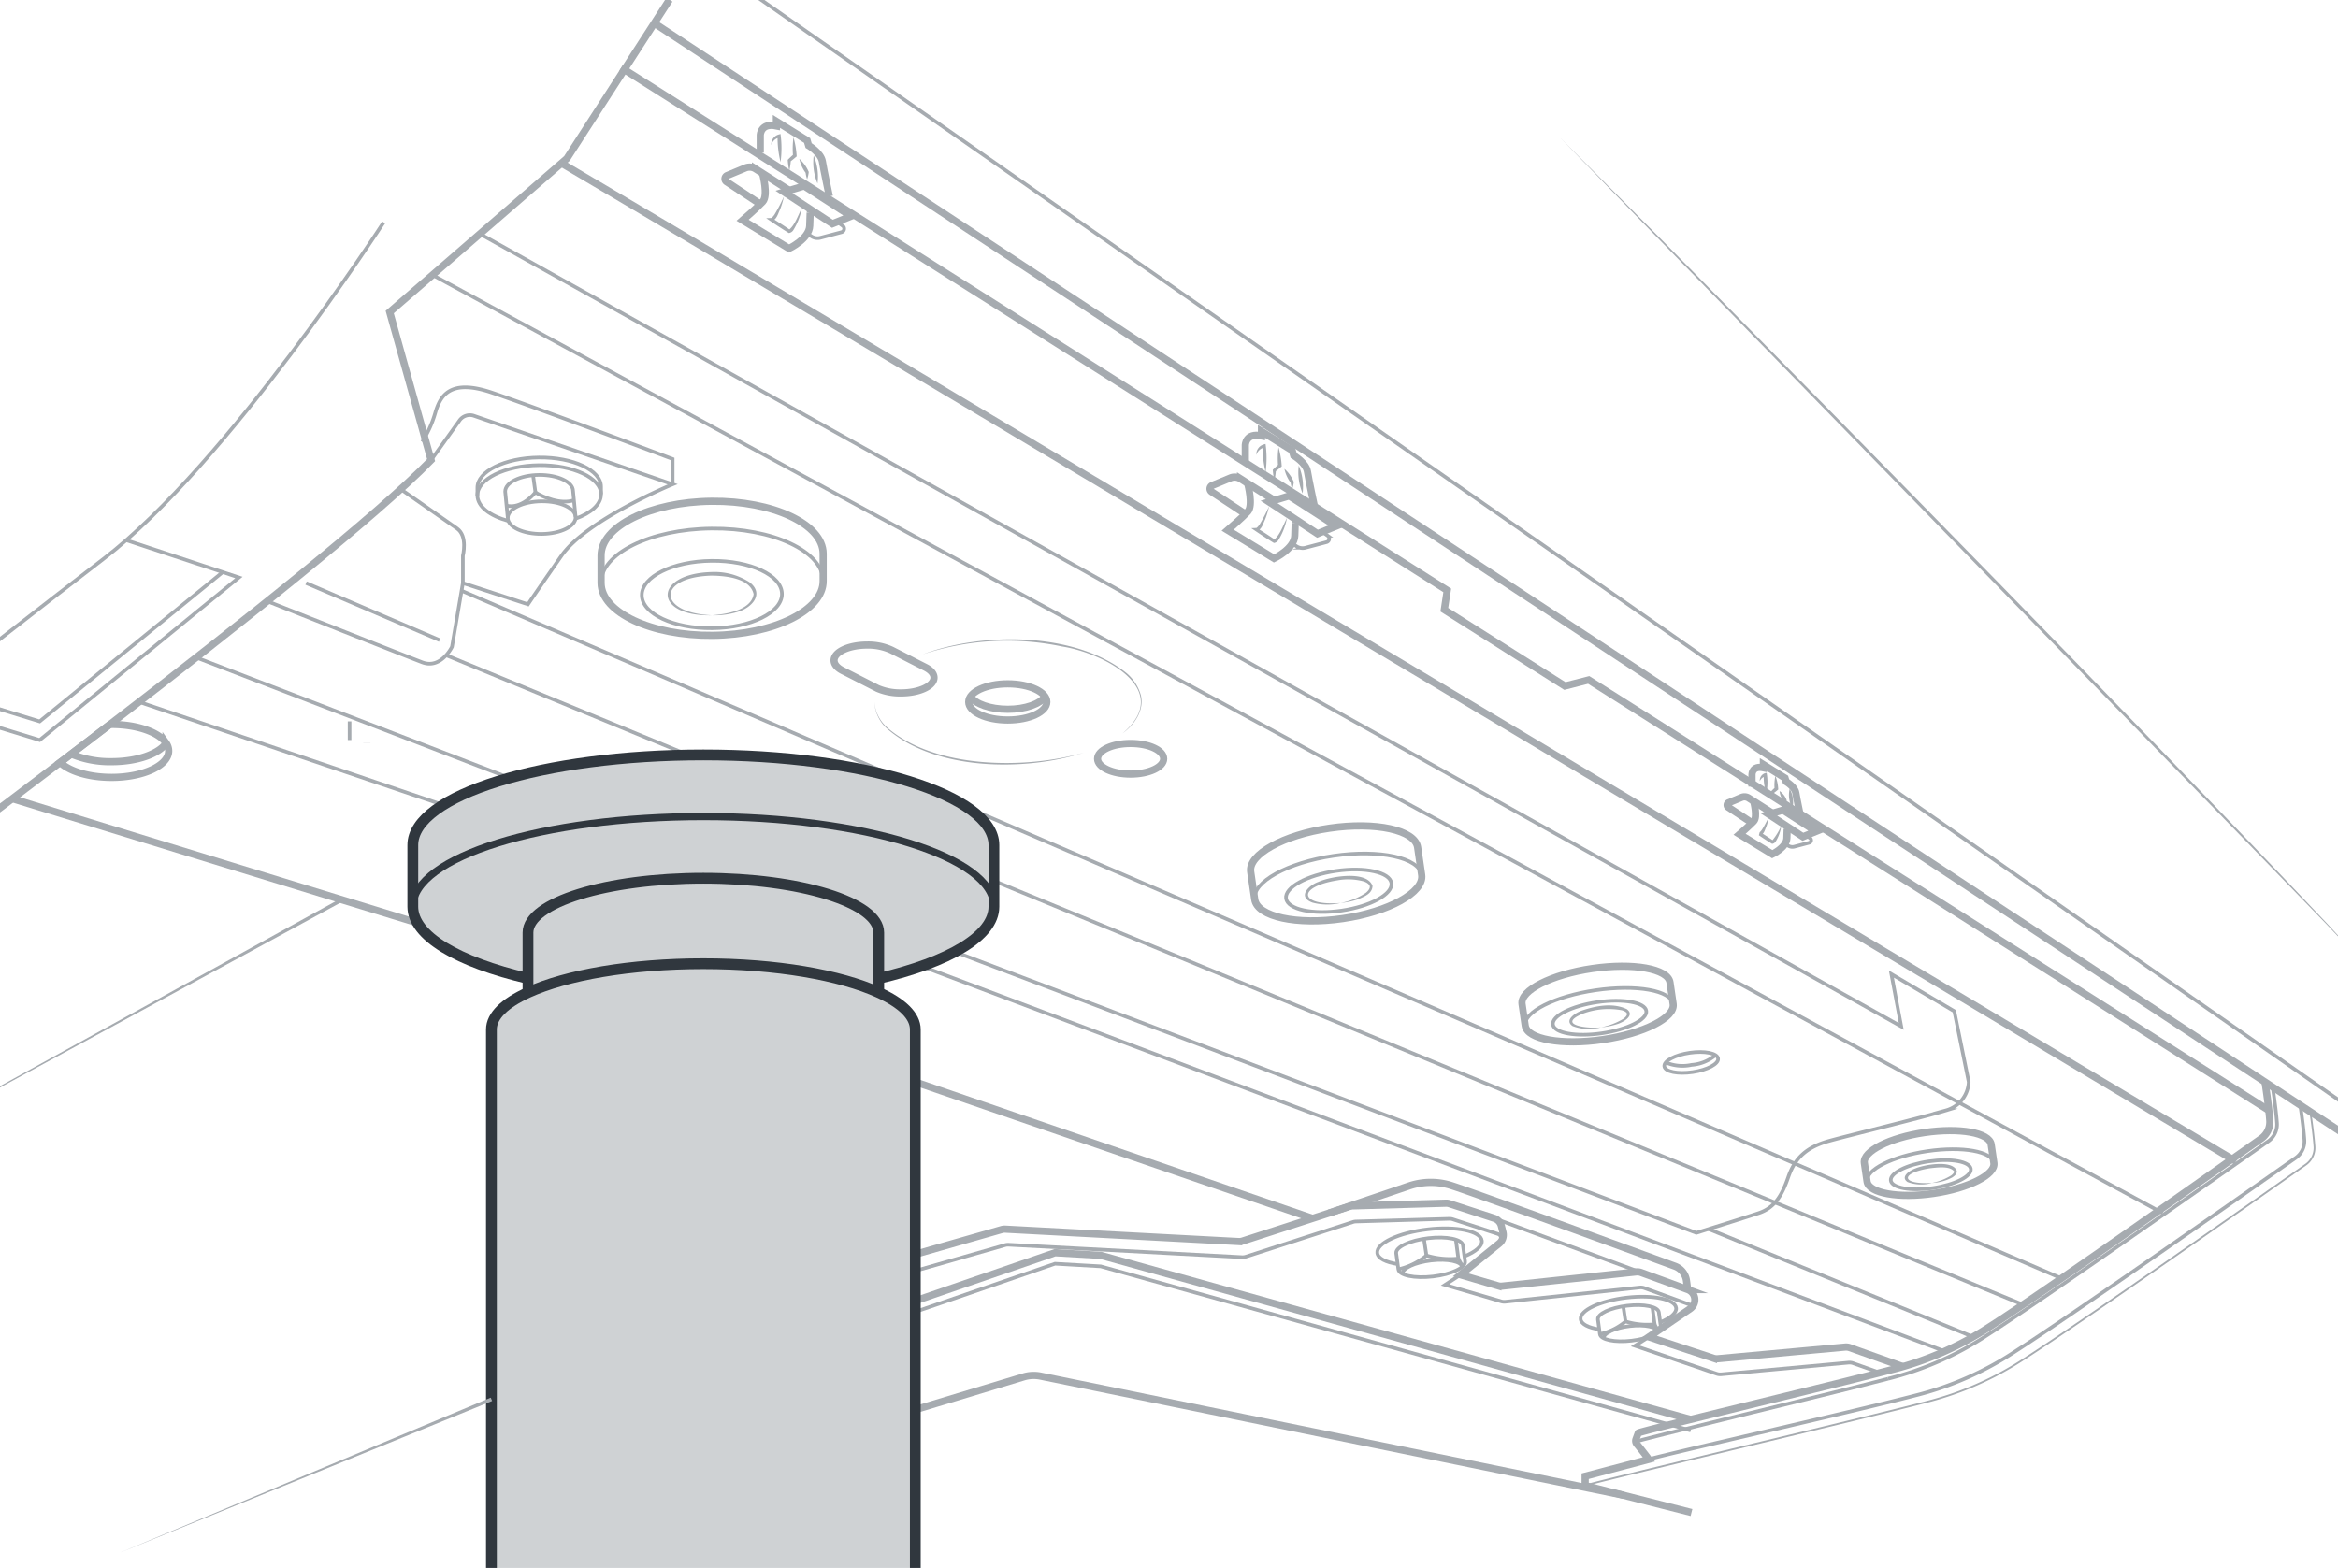 <svg xmlns="http://www.w3.org/2000/svg" width="325" height="218" viewBox="0 0 325 218"><g id="ec82ef2b-253b-4ee9-8dab-7527b8ee3e57" data-name="illustration"><path d="M93.061-.043,78.803,22.037l-24.63,21.347,5.752,20.589c-7.423,7.634-26.382,22.716-44.665,36.762-1.801,1.377-3.593,2.754-5.361,4.098q-.77.599-1.54,1.173c-18.707,14.242-34.994,26.186-34.994,26.186" style="fill:none;stroke:#a6abb0;stroke-miterlimit:10"/><line x1="1.715" y1="111.049" x2="57.626" y2="128.2" style="fill:none;stroke:#a6abb0;stroke-miterlimit:10"/><path d="M53.329,30.919S31.631,64.485,14.387,77.705s-42.534,33.344-42.534,33.344" style="fill:none;stroke:#a6abb0;stroke-miterlimit:10;stroke-width:0.5px"/><path d="M286.836,177.86S118.278,105.232,64.161,82.134" style="fill:none;stroke:#a6abb0;stroke-miterlimit:10;stroke-width:0.5px"/><line x1="300.63" y1="168.665" x2="60.119" y2="38.23" style="fill:none;stroke:#a6abb0;stroke-miterlimit:10;stroke-width:0.5px"/><path d="M78.045,22.689c28.949,17.02,232.786,138.795,232.786,138.795" style="fill:none;stroke:#a6abb0;stroke-miterlimit:10"/><polyline points="86.355 9.4 201.18 82.085 200.772 84.774 217.532 95.382 220.84 94.535 315.393 154.387" style="fill:none;stroke:#a6abb0;stroke-miterlimit:10"/><line x1="98.957" y1="-4.793" x2="340.476" y2="163.667" style="fill:none;stroke:#a6abb0;stroke-miterlimit:10;stroke-width:0.5px"/><line x1="90.953" y1="3.227" x2="340.476" y2="167.28" style="fill:none;stroke:#a6abb0;stroke-miterlimit:10"/><path d="M315.911,151.129s.459,2.923.607,4.992a2.842,2.842,0,0,1-1.194,2.538c-5.849,4.115-31.33,22.015-39.098,26.982a44.82,44.82,0,0,1-13.771,6.056" style="fill:none;stroke:#a6abb0;stroke-miterlimit:10;stroke-width:0.5px"/><path d="M319.719,153.447s.459,2.923.607,4.992a2.842,2.842,0,0,1-1.194,2.538c-5.849,4.115-31.33,22.015-39.098,26.982a44.817,44.817,0,0,1-13.771,6.056c-8.508,2.235-37.272,8.75-37.056,8.894" style="fill:none;stroke:#a6abb0;stroke-miterlimit:10;stroke-width:0.5px"/><path d="M321.12,154.387s.459,2.923.607,4.992a2.842,2.842,0,0,1-1.194,2.538c-5.849,4.115-31.33,22.015-39.098,26.982a44.817,44.817,0,0,1-13.771,6.056c-8.508,2.235-47.53,11.45-47.314,11.595" style="fill:none;stroke:#a6abb0;stroke-miterlimit:10;stroke-width:0.25px"/><path d="M314.851,150.433s.519,3.27.667,5.338a2.842,2.842,0,0,1-1.194,2.538c-5.849,4.115-29.868,21.117-37.636,26.083a44.817,44.817,0,0,1-13.771,6.056c-8.508,2.235-35.4,8.652-35.184,8.796l-.316.851a.682.682,0,0,0,.116.679c.544.643,1.673,2.135,1.673,2.135l-8.858,2.342v1.298l14.78,3.749" style="fill:none;stroke:#a6abb0;stroke-miterlimit:10"/><path d="M262.455,191.696c-8.508,2.235-35.4,8.652-35.184,8.796" style="fill:none;stroke:#a6abb0;stroke-miterlimit:10;stroke-width:0.5px"/><line x1="281.214" y1="181.396" x2="138.166" y2="122.473" style="fill:none;stroke:#a6abb0;stroke-miterlimit:10;stroke-width:0.5px"/><polyline points="62.018 91.104 95.701 104.98 95.709 104.98" style="fill:none;stroke:#a6abb0;stroke-miterlimit:10;stroke-width:0.5px"/><path d="M132.729,132.34l103.073,39.072s6.564-2.043,8.671-2.748,3.162-2.246,4.11-4.997,2.635-4.204,5.691-5.047,13.068-3.267,16.229-4.234a4.304,4.304,0,0,0,3.162-3.954l-2.002-9.833-8.747-5.164,1.37,7.272L66.712,32.517" style="fill:none;stroke:#a6abb0;stroke-miterlimit:10;stroke-width:0.5px"/><line x1="237.497" y1="170.883" x2="274.292" y2="185.88" style="fill:none;stroke:#a6abb0;stroke-miterlimit:10;stroke-width:0.5px"/><line x1="270.305" y1="187.868" x2="128.294" y2="134.41" style="fill:none;stroke:#a6abb0;stroke-miterlimit:10;stroke-width:0.5px"/><path d="M173.461,67.335s.771,2.945,0,3.787-2.805,2.595-2.805,2.595l6.452,3.927s2.82-1.332,2.875-3.156c.07-2.305.07-1.823.07-1.823" style="fill:none;stroke:#a6abb0;stroke-miterlimit:10"/><polygon points="176.407 69.79 183.139 74.208 185.733 73.156 179.212 68.948 176.407 69.79" style="fill:none;stroke:#a6abb0;stroke-miterlimit:10"/><path d="M177.146,69.568l-4.698-2.997a1.527,1.527,0,0,0-1.405-.124L168.51,67.496a.499.499,0,0,0-.084.878l4.694,3.102" style="fill:none;stroke:#a6abb0;stroke-miterlimit:10"/><path d="M183.803,73.938l.762.553a.499.499,0,0,1-.165.887l-2.938.778a1.527,1.527,0,0,1-1.219-.193l-.618-.399" style="fill:none;stroke:#a6abb0;stroke-miterlimit:10;stroke-width:0.5px"/><path d="M178.898,72.016a8.965,8.965,0,0,1-1.221,3.12.872.872,0,0,1-.592.362c-1.065-.653-2.123-1.357-3.153-2.066l.697-.028c.086-.004.342-.285.488-.522a22.727,22.727,0,0,0,1.291-2.487,11.805,11.805,0,0,1-.547,1.818c-.303.621-.448,1.415-1.205,1.654l.114-.426q1.264.782,2.491,1.621l-.139-.037c.833-.661,1.257-2.051,1.778-3.009Z" style="fill:#a6abb0"/><path d="M173.108,64.315v-2.43s.032-1.757,2.246-1.288v-.625l4.269,2.655.209.703s1.718,1.015,1.913,2.225.967,4.841.967,4.841" style="fill:none;stroke:#a6abb0;stroke-miterlimit:10"/><path d="M177.146,66.871a11.154,11.154,0,0,1-.221-1.553c.265-.267.54-.524.822-.772l-.085.206a11.486,11.486,0,0,1,.063-2.556,11.857,11.857,0,0,1,.444,2.645c-.288.246-.58.489-.884.717l.073-.161a10.519,10.519,0,0,1-.213,1.473Z" style="fill:#a6abb0"/><path d="M178.545,65.184a5.019,5.019,0,0,1,1.303,1.821,4.316,4.316,0,0,1-.224,1.009,4.208,4.208,0,0,1-.219-.976l.03.11a4.981,4.981,0,0,1-.89-1.964Z" style="fill:#a6abb0"/><path d="M175.929,65.632a14.129,14.129,0,0,1-.414-3.618l.262.203a1.464,1.464,0,0,0-1.136,1.034,1.416,1.416,0,0,1,1.05-1.464l.23-.067a14.37,14.37,0,0,1,.008,3.913Z" style="fill:#a6abb0"/><path d="M181.07,68.6a7.554,7.554,0,0,1-.534-3.865A7.552,7.552,0,0,1,181.07,68.6Z" style="fill:#a6abb0"/><path d="M106.034,24.241s.771,2.945,0,3.787-2.805,2.595-2.805,2.595L109.681,34.55s2.82-1.332,2.875-3.156c.07-2.305.07-1.823.07-1.823" style="fill:none;stroke:#a6abb0;stroke-miterlimit:10"/><polygon points="108.98 26.695 115.712 31.113 118.307 30.061 111.785 25.854 108.98 26.695" style="fill:none;stroke:#a6abb0;stroke-miterlimit:10"/><path d="M109.72,26.473l-4.698-2.997a1.527,1.527,0,0,0-1.405-.124l-2.534,1.049a.499.499,0,0,0-.084.878l4.694,3.102" style="fill:none;stroke:#a6abb0;stroke-miterlimit:10"/><path d="M116.376,30.844l.762.553a.499.499,0,0,1-.165.887l-2.938.778a1.527,1.527,0,0,1-1.219-.193l-.618-.399" style="fill:none;stroke:#a6abb0;stroke-miterlimit:10;stroke-width:0.5px"/><path d="M111.471,28.921a8.963,8.963,0,0,1-1.221,3.12.872.872,0,0,1-.592.362c-1.065-.653-2.123-1.357-3.153-2.066l.697-.028c.085-.004.342-.285.487-.522a22.727,22.727,0,0,0,1.291-2.487,11.824,11.824,0,0,1-.547,1.818c-.303.621-.448,1.415-1.205,1.654l.114-.426q1.264.782,2.491,1.621l-.139-.037c.833-.661,1.257-2.051,1.778-3.009Z" style="fill:#a6abb0"/><path d="M105.681,21.221V18.79s.032-1.757,2.246-1.288v-.625l4.269,2.655.209.703s1.718,1.015,1.913,2.225.967,4.841.967,4.841" style="fill:none;stroke:#a6abb0;stroke-miterlimit:10"/><path d="M109.72,23.777a11.142,11.142,0,0,1-.221-1.553c.265-.267.54-.524.822-.772l-.085.206a11.492,11.492,0,0,1,.063-2.556,11.858,11.858,0,0,1,.445,2.645c-.288.246-.58.489-.884.717l.073-.161a10.534,10.534,0,0,1-.213,1.473Z" style="fill:#a6abb0"/><path d="M111.118,22.089a5.02,5.02,0,0,1,1.303,1.821,4.316,4.316,0,0,1-.224,1.009,4.202,4.202,0,0,1-.219-.976l.03.11a4.979,4.979,0,0,1-.89-1.964Z" style="fill:#a6abb0"/><path d="M108.503,22.538a14.129,14.129,0,0,1-.414-3.618l.262.203a1.464,1.464,0,0,0-1.136,1.034,1.416,1.416,0,0,1,1.05-1.464l.23-.067a14.37,14.37,0,0,1,.008,3.913Z" style="fill:#a6abb0"/><path d="M113.643,25.505a7.553,7.553,0,0,1-.534-3.865,7.553,7.553,0,0,1,.534,3.865Z" style="fill:#a6abb0"/><path d="M243.791,111.496s.544,2.077,0,2.67-1.978,1.829-1.978,1.829l4.549,2.769s1.988-.939,2.027-2.225c.049-1.625.049-1.286.049-1.286" style="fill:none;stroke:#a6abb0;stroke-miterlimit:10"/><polygon points="245.868 113.227 250.615 116.342 252.444 115.6 247.846 112.634 245.868 113.227" style="fill:none;stroke:#a6abb0;stroke-miterlimit:10"/><path d="M246.39,113.071l-3.312-2.113a1.077,1.077,0,0,0-.991-.087L240.3,111.61a.352.352,0,0,0-.059.619l3.309,2.187" style="fill:none;stroke:#a6abb0;stroke-miterlimit:10"/><path d="M251.083,116.152l.537.39a.352.352,0,0,1-.117.625l-2.072.549a1.077,1.077,0,0,1-.86-.136l-.436-.281" style="fill:none;stroke:#a6abb0;stroke-miterlimit:10;stroke-width:0.5px"/><path d="M247.625,114.796a5.832,5.832,0,0,1-.812,2.242.685.685,0,0,1-.479.284q-.938-.565-1.837-1.19l.114-.426a1.286,1.286,0,0,0,.296-.33c.257-.35.746-1.328.961-1.722a7.151,7.151,0,0,1-.345,1.3c-.218.47-.301,1.041-.887,1.216l.114-.426q.896.543,1.756,1.143l-.139-.037a9.123,9.123,0,0,0,1.258-2.054Z" style="fill:#a6abb0"/><path d="M243.542,109.367v-1.714s.022-1.239,1.584-.908v-.44l3.01,1.872.148.495s1.211.716,1.349,1.569.682,3.413.682,3.413" style="fill:none;stroke:#a6abb0;stroke-miterlimit:10"/><path d="M246.39,111.169a5.817,5.817,0,0,1-.223-1.111c.19-.204.391-.399.599-.584l-.085.206a5.812,5.812,0,0,1,.118-1.807,6.074,6.074,0,0,1,.39,1.897c-.213.181-.43.359-.658.521l.073-.161a5.398,5.398,0,0,1-.213,1.038Z" style="fill:#a6abb0"/><path d="M247.376,109.98a2.576,2.576,0,0,1,.984,1.284,2.302,2.302,0,0,1-.223.711,2.248,2.248,0,0,1-.219-.688l.03.11a2.543,2.543,0,0,1-.571-1.418Z" style="fill:#a6abb0"/><path d="M245.532,110.296a7.099,7.099,0,0,1-.357-2.548l.262.203a1.039,1.039,0,0,0-.814.666,1.067,1.067,0,0,1,.951-1.164,7.311,7.311,0,0,1-.042,2.843Z" style="fill:#a6abb0"/><path d="M249.156,112.388a3.821,3.821,0,0,1-.377-2.725,3.821,3.821,0,0,1,.377,2.725Z" style="fill:#a6abb0"/><ellipse cx="235.09" cy="147.719" rx="3.775" ry="1.358" transform="translate(-18.909 35.59) rotate(-8.324)" style="fill:none;stroke:#a6abb0;stroke-miterlimit:10;stroke-width:0.5px"/><path d="M238.48,146.704a5.817,5.817,0,0,1-3.341,1.353,5.949,5.949,0,0,1-3.585-.334" style="fill:none;stroke:#a6abb0;stroke-miterlimit:10;stroke-width:0.5px"/><path d="M212.017,142.612c.277,1.895,5.106,2.757,10.785,1.926s10.058-3.04,9.781-4.935l-.442-3.019c-.277-1.895-5.106-2.757-10.785-1.926s-10.058,3.041-9.781,4.935Z" style="fill:none;stroke:#a6abb0;stroke-miterlimit:10"/><ellipse cx="222.358" cy="141.5" rx="6.557" ry="2.188" transform="translate(-18.142 33.681) rotate(-8.324)" style="fill:none;stroke:#a6abb0;stroke-miterlimit:10;stroke-width:0.5px"/><path d="M222.553,142.831a6.312,6.312,0,0,1-3.952-.169c-1.253-.846.493-1.893,1.307-2.161,1.951-.665,4.294-1.114,6.228-.194,1.213.893-.536,1.858-1.363,2.093a9.835,9.835,0,0,1-2.219.431,9.22,9.22,0,0,0,3.092-1.174c.282-.191.562-.494.515-.714-.044-.213-.392-.389-.715-.481a10.234,10.234,0,0,0-5.376.463c-3.903,1.603.839,2.149,2.484,1.906Z" style="fill:#a6abb0"/><path d="M212.017,142.612c-.277-1.895,4.102-4.104,9.781-4.935s10.508.032,10.785,1.926" style="fill:none;stroke:#a6abb0;stroke-miterlimit:10;stroke-width:0.5px"/><path d="M174.416,125.052c.353,2.411,5.834,3.605,12.243,2.667s11.318-3.652,10.965-6.063l-.562-3.842c-.353-2.411-5.834-3.605-12.243-2.667S173.501,118.8,173.854,121.21Z" style="fill:none;stroke:#a6abb0;stroke-miterlimit:10"/><ellipse cx="186.093" cy="123.854" rx="7.399" ry="2.784" transform="translate(-15.97 28.245) rotate(-8.324)" style="fill:none;stroke:#a6abb0;stroke-miterlimit:10;stroke-width:0.5px"/><path d="M186.341,125.547a7.918,7.918,0,0,1-3.897-.052c-2.135-.787-.58-2.385.819-2.881,1.664-.757,6.73-1.64,7.526.551-.029,1.086-1.109,1.463-1.906,1.829a10.067,10.067,0,0,1-2.542.553,9.03,9.03,0,0,0,3.527-1.417c.31-.251.593-.6.539-.909-.063-.302-.432-.522-.798-.662a8.255,8.255,0,0,0-3.729-.154c-5.745.942-5.204,3.598.46,3.143Z" style="fill:#a6abb0"/><path d="M174.416,125.052c-.353-2.411,4.557-5.125,10.965-6.063s11.89.257,12.243,2.667" style="fill:none;stroke:#a6abb0;stroke-miterlimit:10;stroke-width:0.5px"/><path d="M83.555,81.066c.041,4.101,6.985,7.357,15.51,7.271s15.402-3.479,15.361-7.58v-3.791c-.041-4.101-6.985-7.357-15.51-7.271s-15.402,3.479-15.361,7.58Z" style="fill:none;stroke:#a6abb0;stroke-miterlimit:10"/><ellipse cx="98.957" cy="82.665" rx="9.739" ry="4.686" transform="translate(-0.824 0.996) rotate(-0.574)" style="fill:none;stroke:#a6abb0;stroke-miterlimit:10;stroke-width:0.5px"/><path d="M98.986,85.549c-8.258.203-8.184-5.8-.06-6.016a8.955,8.955,0,0,1,5.264,1.414c2.115,1.622.305,3.579-1.636,4.123a10.906,10.906,0,0,1-3.568.478c1.892-.14,5.458-.686,5.772-2.941-.482-2.237-3.918-2.546-5.827-2.575-7.737.225-7.532,5.204.055,5.517Z" style="fill:#a6abb0"/><path d="M83.555,81.066c-.041-4.101,6.836-7.495,15.361-7.58s15.469,3.17,15.51,7.271" style="fill:none;stroke:#a6abb0;stroke-miterlimit:10;stroke-width:0.5px"/><path d="M259.537,164.282c.238,1.624,4.376,2.363,9.244,1.651s8.621-2.606,8.383-4.23l-.379-2.588c-.238-1.624-4.376-2.363-9.244-1.651s-8.621,2.606-8.383,4.23Z" style="fill:none;stroke:#a6abb0;stroke-miterlimit:10"/><ellipse cx="268.399" cy="163.329" rx="5.62" ry="1.875" transform="translate(-20.818 40.577) rotate(-8.324)" style="fill:none;stroke:#a6abb0;stroke-miterlimit:10;stroke-width:0.5px"/><path d="M268.566,164.47a5.356,5.356,0,0,1-3.401-.124c-1.103-.758.424-1.674,1.122-1.904,1.233-.51,5.125-1.226,5.724.358.029.454-.322.701-.632.908a6.512,6.512,0,0,1-2.813.763,8.033,8.033,0,0,0,2.638-1.025c.24-.163.47-.425.427-.589-.653-.796-2.404-.518-3.362-.422-4.31.712-3.923,2.295.298,2.036Z" style="fill:#a6abb0"/><path d="M259.537,164.282c-.238-1.624,3.516-3.518,8.383-4.23s9.006.027,9.244,1.651" style="fill:none;stroke:#a6abb0;stroke-miterlimit:10;stroke-width:0.5px"/><ellipse cx="140.088" cy="97.594" rx="5.43" ry="2.515" style="fill:none;stroke:#a6abb0;stroke-miterlimit:10"/><ellipse cx="157.165" cy="105.498" rx="4.594" ry="2.128" style="fill:none;stroke:#a6abb0;stroke-miterlimit:10"/><path d="M117.287,93.32c-.831-.385-1.346-.917-1.346-1.505,0-1.175,2.057-2.128,4.594-2.128a7.69,7.69,0,0,1,3.436.715l4.703,2.399c.721.376,1.159.871,1.159,1.413,0,1.175-2.057,2.128-4.594,2.128a7.956,7.956,0,0,1-3.249-.623Z" style="fill:none;stroke:#a6abb0;stroke-miterlimit:10"/><path d="M150.655,104.651c-8.197,2.619-20.695,2.55-27.43-3.418a5.317,5.317,0,0,1-1.677-3.639,5.255,5.255,0,0,0,1.764,3.552c6.641,5.779,19.231,5.827,27.343,3.505Z" style="fill:#a6abb0"/><path d="M128.294,90.968c8.296-3.114,21.174-3.124,28.327,2.64a6.254,6.254,0,0,1,1.977,3.094c.463,2.119-.922,4.076-2.55,5.264,7.234-6.098-2.662-11.184-8.406-12.081a37.14,37.14,0,0,0-19.348,1.083Z" style="fill:#a6abb0"/><path d="M134.899,96.849v.008c.693,1.018,2.754,1.76,5.19,1.76s4.497-.741,5.182-1.76v-.008" style="fill:none;stroke:#a6abb0;stroke-miterlimit:10"/><path d="M23.448,104.401c0,2.037-3.552,3.683-7.936,3.683-3.153,0-5.866-.847-7.154-2.078q.77-.574,1.54-1.173c1.768-1.344,3.561-2.721,5.361-4.098.082-.008.171-.008.253-.008,3.56,0,6.575,1.084,7.577,2.583A1.899,1.899,0,0,1,23.448,104.401Z" style="fill:none;stroke:#a6abb0;stroke-miterlimit:10"/><path d="M23.089,103.31v.016c-1.002,1.491-4.017,2.575-7.577,2.575a13.839,13.839,0,0,1-5.614-1.067" style="fill:none;stroke:#a6abb0;stroke-miterlimit:10"/><path d="M50.998,103.326V103.31" style="fill:none;stroke:#a6abb0;stroke-miterlimit:10"/><line x1="27.279" y1="91.416" x2="70.816" y2="108.16" style="fill:none;stroke:#a6abb0;stroke-miterlimit:10;stroke-width:0.5px"/><line x1="19.336" y1="97.594" x2="61.591" y2="111.917" style="fill:none;stroke:#a6abb0;stroke-miterlimit:10;stroke-width:0.5px"/><line x1="127.234" y1="150.433" x2="182.425" y2="169.39" style="fill:none;stroke:#a6abb0;stroke-miterlimit:10"/><path d="M127.234,174.394l12.012-3.441a1.512,1.512,0,0,1,.497-.056l32.436,1.727a1.515,1.515,0,0,0,.546-.071l14.879-4.817a1.512,1.512,0,0,1,.422-.073l12.961-.375a1.513,1.513,0,0,1,.513.074l6.202,2.022a1.513,1.513,0,0,1,.999,1.071l.221.884a1.513,1.513,0,0,1-.516,1.543l-5.391,4.364,5.195,1.524a1.512,1.512,0,0,0,.585.053l18.652-1.978a1.514,1.514,0,0,1,.679.084l6.476,2.366a1.513,1.513,0,0,1,.964,1.122h0a1.513,1.513,0,0,1-.63,1.548l-5.73,3.916,8.974,2.963a1.514,1.514,0,0,0,.613.07l17.692-1.622a1.513,1.513,0,0,1,.646.082l7.372,2.63" style="fill:none;stroke:#a6abb0;stroke-miterlimit:10"/><path d="M261.529,190.941l-3.928-1.401a1.513,1.513,0,0,0-.646-.082l-17.692,1.622a1.511,1.511,0,0,1-.613-.07l-11.38-3.897,1.937-1.234" style="fill:none;stroke:#a6abb0;stroke-miterlimit:10;stroke-width:0.5px"/><path d="M235.071,181.461l-6.476-2.366a1.514,1.514,0,0,0-.679-.084L209.264,180.99a1.514,1.514,0,0,1-.586-.053l-7.804-2.293,2.14-1.399" style="fill:none;stroke:#a6abb0;stroke-miterlimit:10;stroke-width:0.5px"/><path d="M127.702,176.562l12.012-3.441a1.514,1.514,0,0,1,.497-.056l32.436,1.727a1.51,1.51,0,0,0,.546-.071l14.879-4.817a1.516,1.516,0,0,1,.422-.073l12.961-.375a1.513,1.513,0,0,1,.513.074l6.202,2.022c.495.161.44.444.567.949" style="fill:none;stroke:#a6abb0;stroke-miterlimit:10;stroke-width:0.5px"/><path d="M184.733,168.665l11.136-3.774a9.399,9.399,0,0,1,6.049,0c2.977.95,25.052,9.016,30.895,11.153a2.504,2.504,0,0,1,1.621,2.019l.168,1.231" style="fill:none;stroke:#a6abb0;stroke-miterlimit:10"/><line x1="207.701" y1="169.383" x2="229.207" y2="177.322" style="fill:none;stroke:#a6abb0;stroke-miterlimit:10;stroke-width:0.5px"/><polyline points="126.915 180.973 146.653 174.175 153.013 174.54 235.017 197.36" style="fill:none;stroke:#a6abb0;stroke-miterlimit:10"/><polyline points="126.915 182.504 146.653 175.705 153.013 176.071 235.017 198.89" style="fill:none;stroke:#a6abb0;stroke-miterlimit:10;stroke-width:0.5px"/><path d="M330.189,135.878c-1.712-2.245-4.935-5.359-6.882-7.479C294.375,98.508,246.23,49.386,216.836,19.102L231.178,33.533c28.906,29.349,63.928,64.898,92.217,94.782,1.897,2.118,5.107,5.293,6.794,7.563Z" style="fill:#a6abb0"/><polyline points="17.543 75.109 33.213 80.291 5.515 102.894 -11.313 97.733" style="fill:none;stroke:#a6abb0;stroke-miterlimit:10;stroke-width:0.5px"/><polyline points="-8.939 95.863 5.515 100.303 30.96 79.543" style="fill:none;stroke:#a6abb0;stroke-miterlimit:10;stroke-width:0.5px"/><line x1="48.594" y1="100.303" x2="48.595" y2="102.894" style="fill:none;stroke:#a6abb0;stroke-miterlimit:10;stroke-width:0.5px"/><path d="M59.925,63.973l3.957-5.521a1.761,1.761,0,0,1,2.005-.639l27.619,9.522s-11.951,4.905-15.461,9.94-4.653,6.75-4.653,6.75L64.344,81.066,62.83,89.923s-1.514,3.161-4.137,2.163-21.536-8.494-21.536-8.494" style="fill:none;stroke:#a6abb0;stroke-miterlimit:10;stroke-width:0.5px"/><path d="M58.693,61.422a15.425,15.425,0,0,0,1.816-4.036c.706-2.422,2.083-4.743,7.802-2.825s25.194,9.257,25.194,9.257v3.518" style="fill:none;stroke:#a6abb0;stroke-miterlimit:10;stroke-width:0.5px"/><line x1="42.548" y1="81.066" x2="61.115" y2="89.002" style="fill:none;stroke:#a6abb0;stroke-miterlimit:10;stroke-width:0.5px"/><path d="M64.344,81.066V77.275s.706-2.728-.807-3.791-7.834-5.47-7.834-5.47" style="fill:none;stroke:#a6abb0;stroke-miterlimit:10;stroke-width:0.5px"/><path d="M80,72.12c2.167-.774,3.569-2.012,3.552-3.397V67.655c-.016-2.281-3.886-4.098-8.636-4.049s-8.58,1.939-8.555,4.22V68.894c.016,1.532,1.744,2.844,4.31,3.536" style="fill:none;stroke:#a6abb0;stroke-miterlimit:10;stroke-width:0.5px"/><path d="M70.225,68.348c-.013-1.253,2.089-2.29,4.694-2.316s4.727.969,4.739,2.222l.358,3.669c.013,1.253-2.089,2.29-4.694,2.316s-4.727-.969-4.739-2.222Z" style="fill:none;stroke:#a6abb0;stroke-miterlimit:10;stroke-width:0.5px"/><path d="M70.584,72.017c-.013-1.253,2.089-2.29,4.694-2.316s4.727.969,4.739,2.222" style="fill:none;stroke:#a6abb0;stroke-miterlimit:10;stroke-width:0.5px"/><path d="M70.415,70.288s1.834.696,4.015-1.826c1.041.646,3.497,1.735,5.355,1.083" style="fill:none;stroke:#a6abb0;stroke-miterlimit:10;stroke-width:0.5px"/><line x1="74.43" y1="68.461" x2="74.101" y2="66.075" style="fill:none;stroke:#a6abb0;stroke-miterlimit:10;stroke-width:0.5px"/><path d="M83.553,68.723c-.016-2.281-3.886-4.098-8.636-4.049s-8.58,1.939-8.555,4.221" style="fill:none;stroke:#a6abb0;stroke-miterlimit:10;stroke-width:0.5px"/><path d="M203.559,174.683c1.564-.635,2.518-1.434,2.428-2.183-.155-1.336-3.536-2.045-7.553-1.573s-7.137,1.939-6.982,3.284c.09.75,1.181,1.295,2.835,1.548" style="fill:none;stroke:#a6abb0;stroke-miterlimit:10;stroke-width:0.5px"/><path d="M194.081,174.248c-.1-.855,1.895-1.791,4.456-2.092s4.72.148,4.82,1.002l.303,2.231c.1.855-1.895,1.791-4.456,2.092s-4.72-.148-4.82-1.002Z" style="fill:none;stroke:#a6abb0;stroke-miterlimit:10;stroke-width:0.5px"/><path d="M194.384,176.478a9.151,9.151,0,0,0,3.904-1.921,11.434,11.434,0,0,0,4.434.429s.407.917.667,1.023" style="fill:none;stroke:#a6abb0;stroke-miterlimit:10;stroke-width:0.5px"/><line x1="198.288" y1="174.557" x2="197.939" y2="172.239" style="fill:none;stroke:#a6abb0;stroke-miterlimit:10;stroke-width:0.5px"/><line x1="202.722" y1="174.985" x2="202.377" y2="172.357" style="fill:none;stroke:#a6abb0;stroke-miterlimit:10;stroke-width:0.5px"/><path d="M194.968,177.122c-.089-.762,1.69-1.598,3.975-1.866s4.21.132,4.299.894" style="fill:none;stroke:#a6abb0;stroke-miterlimit:10;stroke-width:0.5px"/><path d="M230.778,183.851c1.429-.58,2.299-1.31,2.217-1.994-.141-1.22-3.229-1.867-6.897-1.436s-6.518,1.771-6.376,2.998c.082.684,1.079,1.183,2.589,1.414" style="fill:none;stroke:#a6abb0;stroke-miterlimit:10;stroke-width:0.5px"/><path d="M222.123,183.453c-.092-.78,1.73-1.636,4.069-1.911s4.31.135,4.401.915l.277,2.037c.092.78-1.73,1.636-4.069,1.911s-4.31-.135-4.401-.915Z" style="fill:none;stroke:#a6abb0;stroke-miterlimit:10;stroke-width:0.5px"/><path d="M222.4,185.49a8.357,8.357,0,0,0,3.565-1.755,10.441,10.441,0,0,0,4.049.392s.372.837.609.934" style="fill:none;stroke:#a6abb0;stroke-miterlimit:10;stroke-width:0.5px"/><line x1="225.965" y1="183.735" x2="225.646" y2="181.619" style="fill:none;stroke:#a6abb0;stroke-miterlimit:10;stroke-width:0.5px"/><line x1="230.013" y1="184.127" x2="229.699" y2="181.726" style="fill:none;stroke:#a6abb0;stroke-miterlimit:10;stroke-width:0.5px"/><path d="M222.933,186.078c-.082-.696,1.543-1.459,3.63-1.704s3.844.12,3.926.816" style="fill:none;stroke:#a6abb0;stroke-miterlimit:10;stroke-width:0.5px"/><path d="M225.646,207.892l-80.99-16.561a4.816,4.816,0,0,0-2.36.109l-15.38,4.654" style="fill:none;stroke:#a6abb0;stroke-miterlimit:10"/></g><g id="f723242d-2070-45d1-af77-c807732c7890" data-name="annotations"><path d="M138.16,117.492v8.571c0-6.926-18.08-12.531-40.388-12.531s-40.388,5.606-40.388,12.531v-8.571c0-6.926,18.079-12.531,40.388-12.531S138.16,110.567,138.16,117.492Z" style="fill:#cfd2d4"/><path d="M138.16,126.064c0,4.082-6.282,7.7-16.01,9.981v-6.38c0-4.171-10.91-7.561-24.378-7.561s-24.378,3.389-24.378,7.561v6.38c-9.728-2.281-16.01-5.899-16.01-9.981,0-6.926,18.079-12.531,40.388-12.531S138.16,119.138,138.16,126.064Z" style="fill:#cfd2d4"/><path d="M127.234,143.133v86.21l-58.924-2.738V143.133c0-1.907,1.874-3.667,5.084-5.133,5.296-2.42,14.242-4.009,24.378-4.009S116.854,135.58,122.15,138C125.36,139.466,127.234,141.226,127.234,143.133Z" style="fill:#cfd2d4"/><path d="M122.15,136.044V138c-5.296-2.42-14.242-4.009-24.378-4.009S78.691,135.58,73.395,138v-8.335c0-4.171,10.91-7.561,24.378-7.561s24.378,3.389,24.378,7.561Z" style="fill:#cfd2d4"/><path d="M73.395,138c-3.21,1.466-5.084,3.226-5.084,5.133v83.472l58.924,2.738v-86.21c0-1.907-1.874-3.667-5.084-5.133-5.296-2.42-14.242-4.009-24.378-4.009S78.691,135.58,73.395,138Z" style="fill:none;stroke:#30373e;stroke-miterlimit:10;stroke-width:1.5px"/><path d="M122.15,136.044c9.728-2.281,16.01-5.899,16.01-9.981v-8.571c0-6.926-18.08-12.531-40.388-12.531s-40.388,5.606-40.388,12.531v8.571c0,4.082,6.282,7.7,16.01,9.981" style="fill:none;stroke:#30373e;stroke-miterlimit:10;stroke-width:1.5px"/><path d="M122.15,138v-8.335c0-4.171-10.91-7.561-24.378-7.561s-24.378,3.389-24.378,7.561V138" style="fill:none;stroke:#30373e;stroke-miterlimit:10;stroke-width:1.5px"/><path d="M57.385,126.064c0-6.926,18.079-12.531,40.388-12.531s40.388,5.606,40.388,12.531" style="fill:none;stroke:#30373e;stroke-miterlimit:10"/><polygon points="47.662 125.326 -23.692 164.066 47.422 124.887 47.662 125.326 47.662 125.326" style="fill:#a6abb0"/><polygon points="68.407 194.786 16.494 215.959 68.216 194.324 68.407 194.786 68.407 194.786" style="fill:#a6abb0"/></g></svg>
